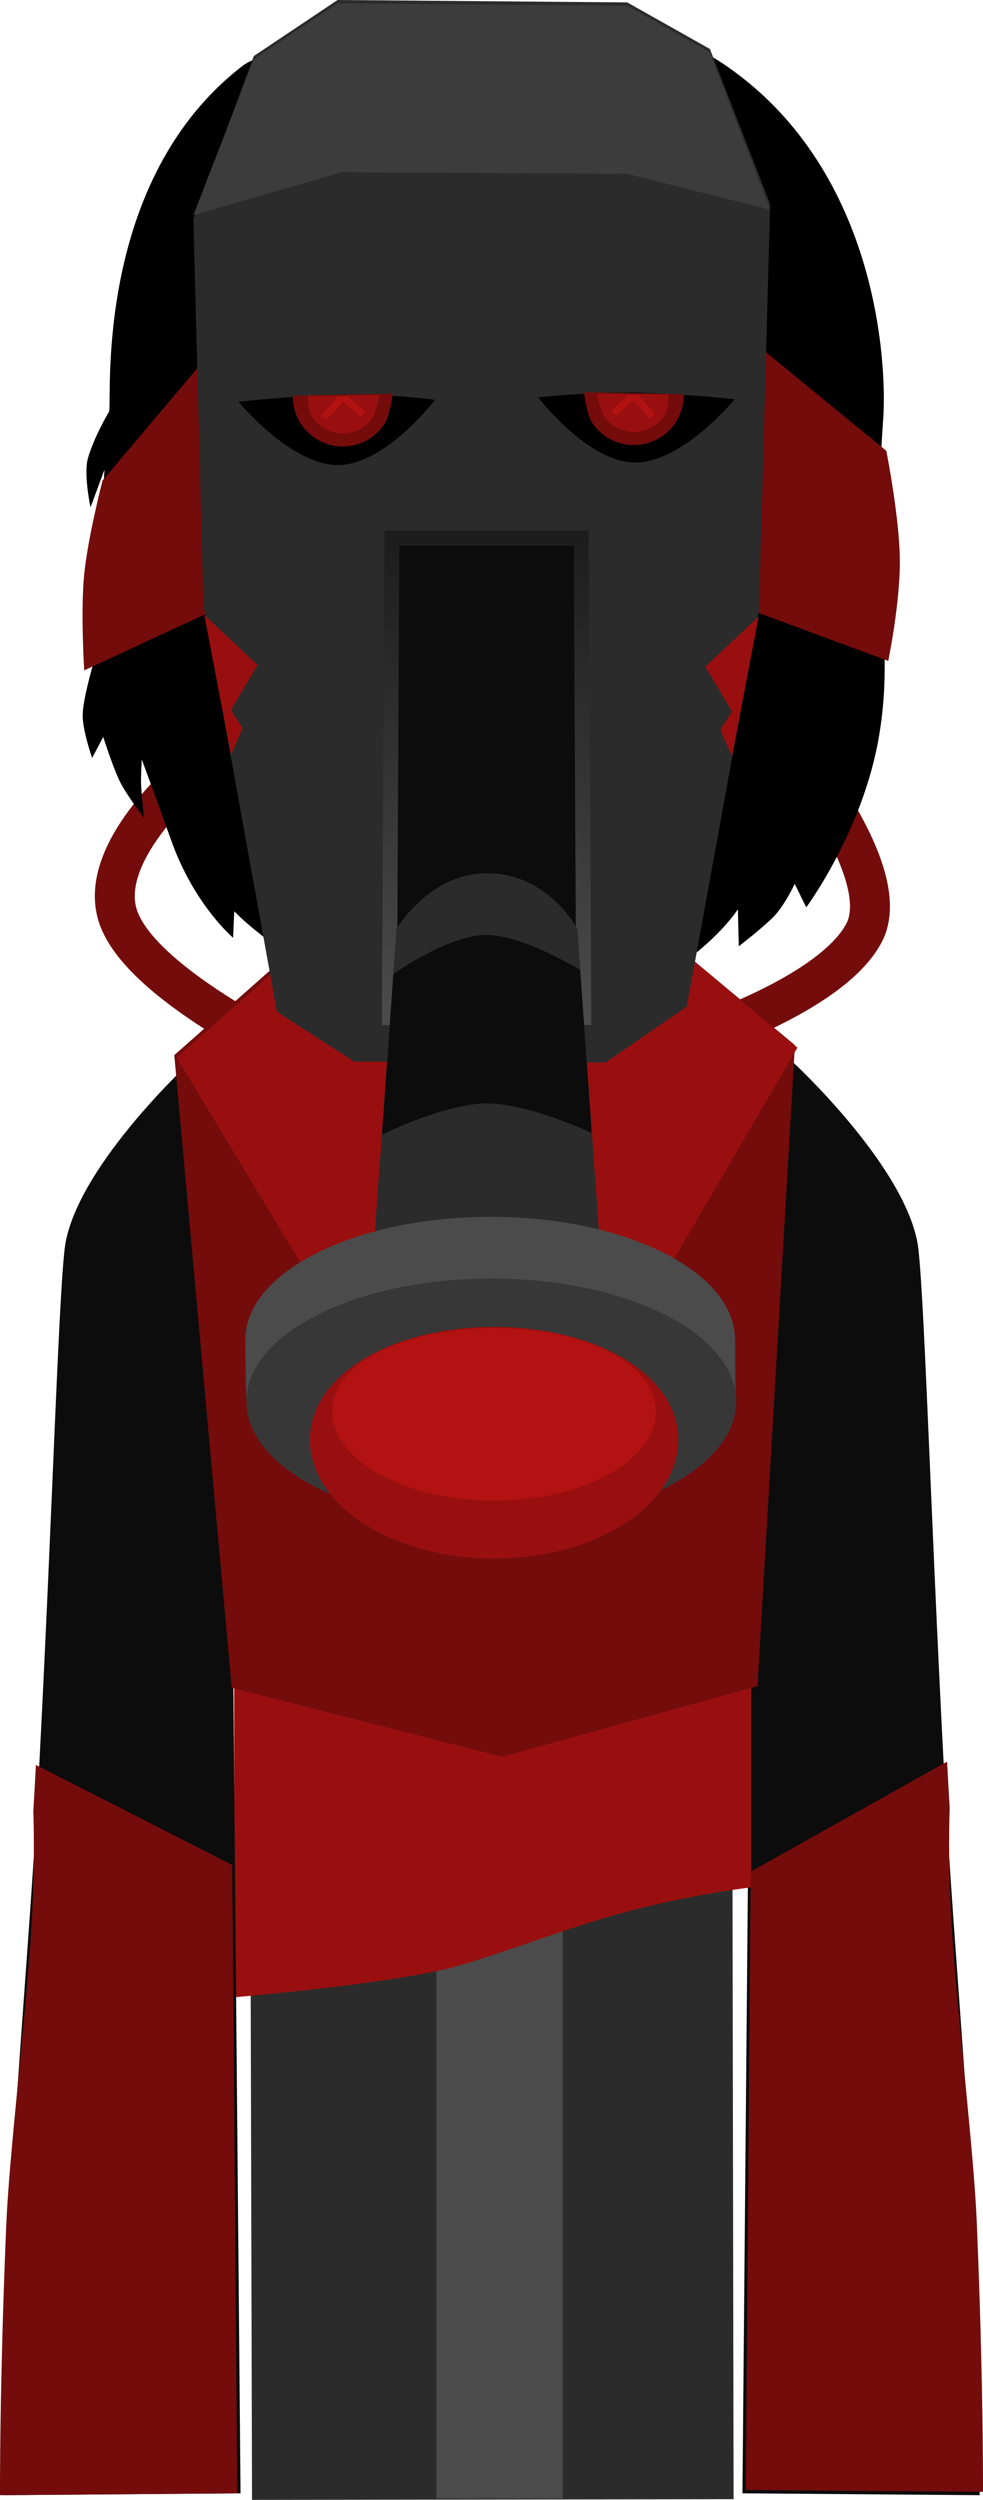 <svg version="1.1" xmlns="http://www.w3.org/2000/svg" xmlns:xlink="http://www.w3.org/1999/xlink" width="98.417" height="250.243" viewBox="0,0,98.417,250.243"><defs><linearGradient x1="240.001" y1="109.781" x2="240.001" y2="157.781" gradientUnits="userSpaceOnUse" id="color-1"><stop offset="0" stop-color="#1d1d1d"/><stop offset="1" stop-color="#4b4b4b"/></linearGradient></defs><g transform="translate(-191.284,-55.922)"><g data-paper-data="{&quot;isPaintingLayer&quot;:true}" fill-rule="nonzero" stroke-linejoin="miter" stroke-miterlimit="10" stroke-dasharray="" stroke-dashoffset="0" style="mix-blend-mode: normal"><path d="M270.111,130.333c0,0 10.922,12.901 7.667,19c-3.358,6.291 -17.333,10.667 -17.333,10.667l-39.676,1.667c0,0 -15.412,-7.235 -17.667,-14c-2.255,-6.765 8,-15 8,-15" data-paper-data="{&quot;index&quot;:null}" fill="none" stroke="#740c0c" stroke-width="4" stroke-linecap="round"/><g stroke-width="0"><g><path d="M201.03,304.392c0,0 -0.635,-94.384 -0.793,-118.012c-0.055,-8.153 8.187,-36.761 40.202,-36.921c31.602,-0.158 39.857,29.487 39.849,36.897c-0.077,46.243 0.654,117.986 0.654,117.986l-10.497,0.096l-0.159,-114.843c0,0 0.075,-3.099 -2.816,-3.154c-3.434,-0.065 -2.945,3.116 -2.945,3.116l0.205,116.537l-48.214,0.072l-0.305,-116.9c0,0 0.279,-2.919 -2.886,-2.934c-3.111,-0.015 -2.816,2.909 -2.816,2.909l0.353,115.067z" fill="#2b2b2b" stroke="#000000" stroke-linecap="butt"/><path d="M234.98,306.021v-56l12.646,-7.5v63.5z" fill="#4b4b4b" stroke="none" stroke-linecap="butt"/><path d="M270.617,162.196c0,0 10.94,10.073 12.5,18c0.66,3.354 1.319,26.93 2.653,52.403c0.838,16.011 2.397,32.47 2.972,46.073c0.672,15.906 0.625,27.024 0.625,27.024l-23.75,-0.187l1.036,-116.178z" data-paper-data="{&quot;index&quot;:null}" fill="#0c0c0c" stroke="#000000" stroke-linecap="round"/><path d="M214.732,255.85v-31.5h51.75v20.5c0,0 -6.421,0.743 -13.368,2.685c-6.285,1.757 -13.41,4.678 -17.752,5.619c-7.411,1.606 -20.63,2.696 -20.63,2.696z" fill="#990f0f" stroke="none" stroke-linecap="butt"/><path d="M214.332,189.331l1.036,116.178l-23.75,0.187c0,0 -0.047,-11.119 0.625,-27.024c0.575,-13.603 2.133,-30.062 2.972,-46.073c1.334,-25.473 1.993,-49.049 2.653,-52.403c1.56,-7.927 12.5,-18 12.5,-18z" fill="#0c0c0c" stroke="#000000" stroke-linecap="round"/><path d="M214.483,224.871l-5.75,-63.327l14.661,-12.968h33.141l14.336,11.968l-3.75,64.165l-25.571,7.072z" fill="#740c0c" stroke="#000000" stroke-linecap="butt"/><path d="M214.536,242.608l0.498,62.901l-23.75,0.187c0,0 -0.047,-11.119 0.625,-27.024c0.291,-6.881 1.772,-19.044 2.433,-28.415c0.519,-7.362 0.277,-13 0.277,-13c0,0 0.181,-3.108 0.262,-4.657z" fill="#740c0c" stroke="#000000" stroke-linecap="round"/><path d="M286.104,232.265c0.081,1.549 0.262,4.657 0.262,4.657c0,0 -0.243,5.638 0.277,13c0.661,9.371 2.143,21.534 2.433,28.415c0.672,15.906 0.625,27.024 0.625,27.024l-23.75,-0.187l0.498,-61.901z" data-paper-data="{&quot;index&quot;:null}" fill="#740c0c" stroke="#000000" stroke-linecap="round"/></g><path d="M208.983,161.795l14.661,-12.968h33.141l14.336,11.968l-19.529,33.438l-22.741,0.481z" fill="#990f0f" stroke="#000000" stroke-linecap="butt"/></g><g><g><g><g><g stroke="none" stroke-linecap="butt"><g><path d="M202.219,97.093c0.251,-1.694 -1.466,-23.212 13.404,-34.619c0.643,-0.493 2.104,-0.972 2.104,-0.972c0,0 14.444,-1.672 22.46,-1.983c9.826,-0.201 16.009,-2.488 24.05,3.163c15.067,10.59 15.821,29.972 15.481,35.027c-0.378,5.632 -0.786,12.452 -0.069,20.461c0.304,3.392 0.34,7.373 -0.345,11.354c-1.562,9.481 -7.298,17.225 -7.298,17.225l-1.155,-2.347c0,0 -1.023,2.198 -2.16,3.333c-1.137,1.135 -3.439,2.913 -3.439,2.913l-0.092,-3.704c0,0 -7.06,11.018 -24.351,10.872c-16.306,-0.255 -26.072,-10.675 -26.072,-10.675l-0.116,2.655c0,0 -3.895,-3.293 -6.181,-9.708c-1.264,-3.546 -2.957,-8.136 -2.957,-8.136c0,0 -0.108,1.554 -0.075,2.433c0.039,1.041 0.295,3.412 0.295,3.412c0,0 -1.733,-2.28 -2.385,-3.576c-0.704,-1.398 -1.697,-4.528 -1.697,-4.528l-1.116,2.105c0,0 -0.964,-2.795 -0.944,-4.29c0.021,-1.639 1.067,-5.152 1.067,-5.152l1.116,-19.416l-1.399,3.773c0,0 -0.701,-3.292 -0.265,-4.887c0.57,-2.088 2.14,-4.734 2.14,-4.734z" fill="#000000" stroke-width="1.5"/><path d="M199.714,123.028c0,0 -0.365,-5.831 -0.008,-9.535c0.357,-3.704 1.841,-9.465 1.841,-9.465l12.033,-14.25l52.194,-0.389l14.247,11.656c0,0 1.316,6.625 1.355,10.919c0.04,4.294 -1.161,10.116 -1.161,10.116l-18.868,-6.974l-43.666,-0.411z" fill="#740c0c" stroke-width="0"/></g><path d="M219.01,157.198l-7.361,-40.729l-1.003,-38.592l6.049,-16.345l8.388,-5.609l28.999,0.24l8.28,4.664l6.028,15.511l-1.115,40.655l-7.228,39.686l-8.135,5.603l-25.166,-0.091z" fill="#2b2b2b" stroke-width="0"/><path d="M216.694,61.864l8.388,-5.609l28.999,0.24l8.28,4.664l6.028,15.761l-14.289,-3.594l-28.626,-0.162l-14.828,4.295z" fill="#3c3c3c" stroke-width="0"/></g><path d="M264.572,131.648l-1.167,-2.667l1.167,-1.833l-2.667,-4.5l5.333,-5z" data-paper-data="{&quot;index&quot;:null}" fill="#990f0f" stroke="#000000" stroke-width="0" stroke-linecap="round"/></g><path d="M211.739,117.482l5.333,5l-2.667,4.5l1.167,1.833l-1.167,2.667z" fill="#990f0f" stroke="#000000" stroke-width="0" stroke-linecap="round"/></g><path d="M225.91,95.419c4.665,-0.046 8.935,0.526 8.935,0.526c0,0 -4.949,6.484 -9.68,6.53c-4.731,0.047 -10.001,-6.336 -10.001,-6.336c0,0 6.081,-0.674 10.747,-0.72z" data-paper-data="{&quot;index&quot;:null}" fill="#000000" stroke="#000000" stroke-width="0" stroke-linecap="butt"/><path d="M264.845,95.889c0,0 -5.271,6.383 -10.001,6.336c-4.731,-0.047 -9.68,-6.53 -9.68,-6.53c0,0 4.669,-0.515 9.335,-0.469c4.665,0.046 10.347,0.663 10.347,0.663z" data-paper-data="{&quot;index&quot;:null}" fill="#000000" stroke="#000000" stroke-width="0" stroke-linecap="butt"/></g><path d="M230.272,157.781l0.25,-48h18.958l0.25,48z" fill="#0c0c0c" stroke="url(#color-1)" stroke-width="1.5" stroke-linecap="butt"/></g><g stroke="none" stroke-width="0" stroke-linecap="butt"><path d="M225.907,100.609c-2.756,0.171 -5.129,-1.925 -5.3,-4.681c-0.01,-0.158 0.011,-0.404 0.011,-0.404l9.97,-0.198c0,0 -0.244,2.182 -0.822,3.054c-0.836,1.261 -2.233,2.129 -3.86,2.23z" fill="#740c0c"/><path d="M225.825,99.29c-1.33,0.082 -2.538,-0.552 -3.248,-1.57c-0.507,-0.727 -0.471,-2.179 -0.471,-2.179l7.168,-0.076c0,0 -0.333,1.958 -0.976,2.653c-0.62,0.67 -1.489,1.112 -2.472,1.173z" fill="#990f0f"/><g fill="#b31212"><path d="M227.395,97.668l-2.305,-2.029c0.334,-0 0.68,-0.004 1.033,-0.011l1.729,1.522z"/><path d="M223.976,97.972l-0.515,-0.46l1.671,-1.874c0.303,-0 0.615,-0.004 0.934,-0.01z"/></g></g><g data-paper-data="{&quot;index&quot;:null}" stroke="none" stroke-width="0" stroke-linecap="butt"><g><g><path d="M228.014,190.463l2.959,-41.548c0,0 3.274,-5.583 9.061,-5.583c6.157,0 9.061,5.583 9.061,5.583l2.959,41.548z" fill="#2b2b2b"/><path d="M229.533,169.5l1.146,-16.088c0,0 5.396,-3.818 9.136,-3.897c3.74,-0.079 9.545,3.5 9.545,3.5l1.162,16.319c0,0 -6.333,-2.989 -10.549,-2.956c-4.216,0.033 -10.44,3.122 -10.44,3.122z" fill="#0c0c0c"/></g><g><path d="M215.843,190.035c0,-6.796 11.002,-12.306 24.573,-12.306c13.572,0 24.461,5.51 24.461,12.306c0,1.813 0.062,6.605 0.062,6.605c0,0 -14.572,5.701 -24.523,5.701c-10.502,0 -24.483,-6.467 -24.483,-6.467c0,0 -0.09,-4.302 -0.09,-5.839z" fill="#4b4b4b"/><path d="M215.955,196.21c0,-6.796 10.977,-12.306 24.517,-12.306c13.54,0 24.517,5.51 24.517,12.306c0,6.796 -10.977,12.306 -24.517,12.306c-13.54,0 -24.517,-5.51 -24.517,-12.306z" fill="#373737"/></g></g><g><path d="M222.319,200.056c0,-6.558 8.253,-11.313 18.435,-11.313c10.181,0 18.435,4.755 18.435,11.313c0,6.558 -8.253,11.875 -18.435,11.875c-10.181,0 -18.435,-5.317 -18.435,-11.875z" fill="#990f0f"/><path d="M224.564,197.215c0,-4.923 7.248,-8.352 16.189,-8.352c8.941,0 16.189,3.429 16.189,8.352c0,4.923 -7.248,8.914 -16.189,8.914c-8.941,0 -16.189,-3.991 -16.189,-8.914z" fill="#b31212"/></g></g><g data-paper-data="{&quot;index&quot;:null}" stroke="none" stroke-width="0" stroke-linecap="butt"><path d="M250.57,98.236c-0.578,-0.871 -0.822,-3.054 -0.822,-3.054l9.97,0.198c0,0 0.021,0.246 0.011,0.404c-0.171,2.756 -2.543,4.852 -5.3,4.681c-1.627,-0.101 -3.023,-0.969 -3.86,-2.23z" fill="#740c0c"/><path d="M252.039,97.975c-0.644,-0.695 -0.976,-2.653 -0.976,-2.653l7.168,0.076c0,0 0.036,1.452 -0.471,2.179c-0.71,1.018 -1.918,1.653 -3.248,1.57c-0.983,-0.061 -1.852,-0.503 -2.472,-1.173z" fill="#990f0f"/><g fill="#b31212"><path d="M252.485,97.007l1.729,-1.522c0.353,0.007 0.699,0.01 1.033,0.011l-2.305,2.029z"/><path d="M254.272,95.486c0.319,0.006 0.631,0.009 0.934,0.01l1.671,1.874l-0.515,0.46z"/></g></g></g></g></svg>